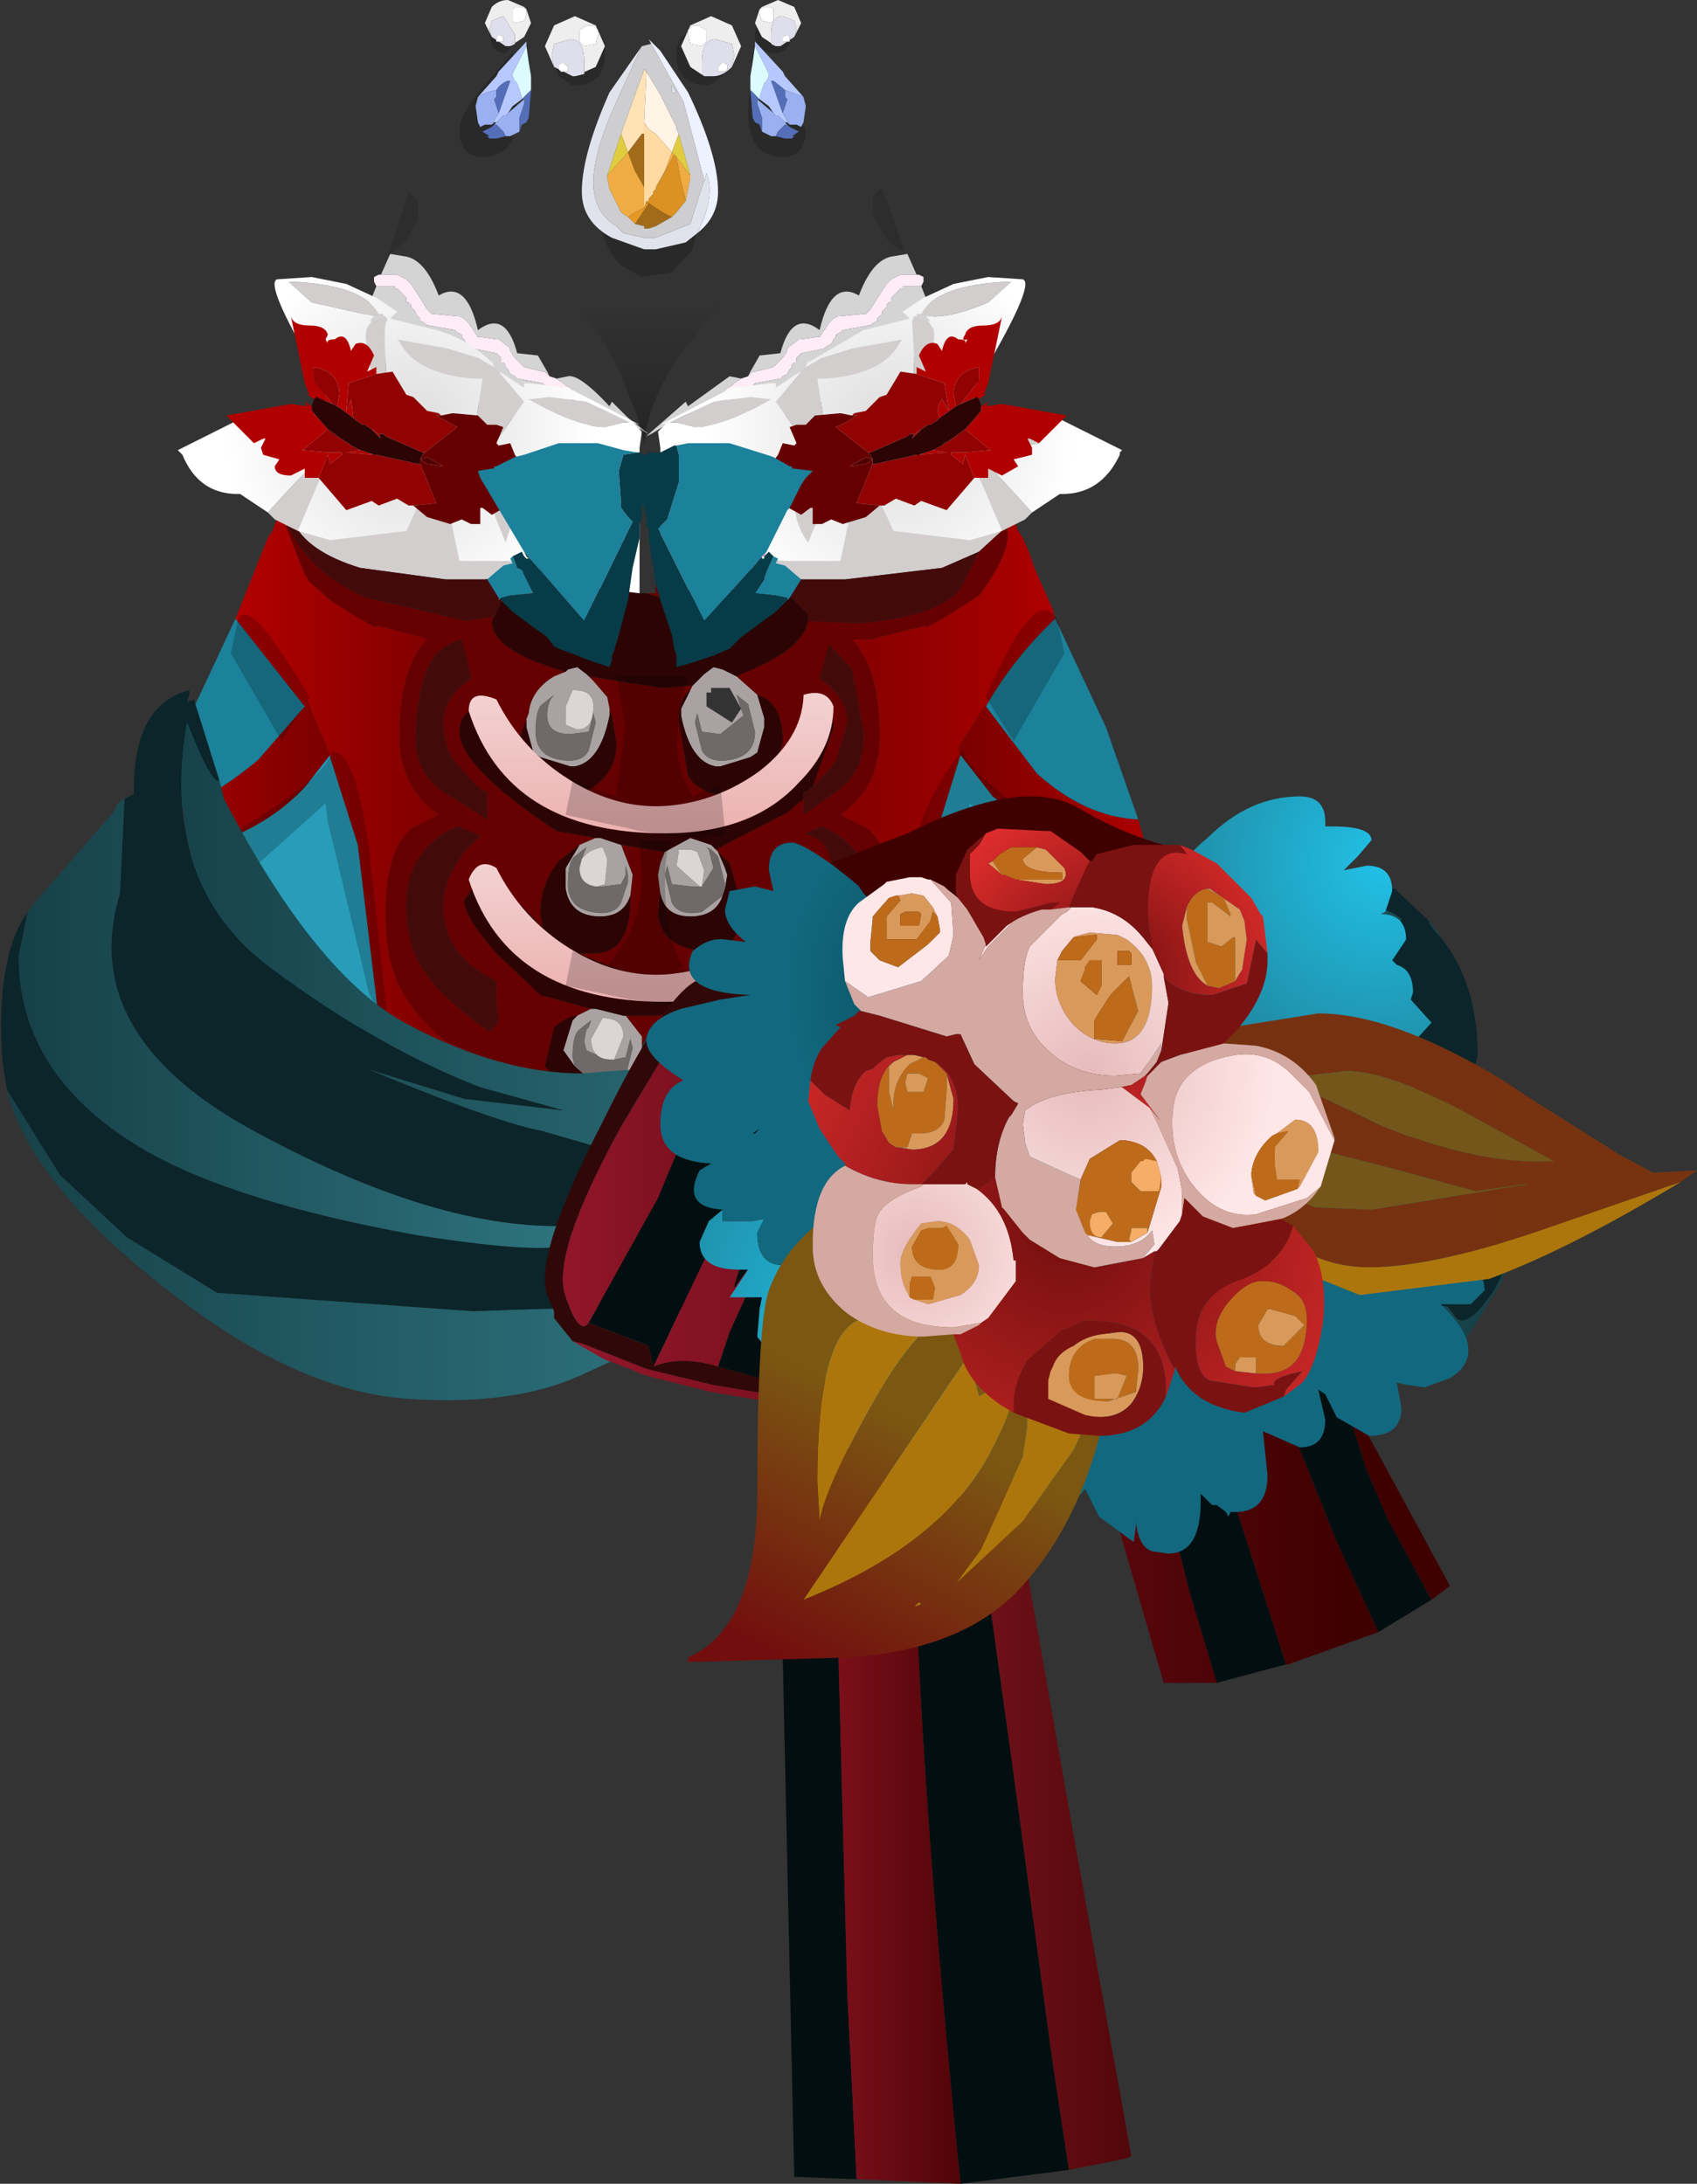 <svg xmlns="http://www.w3.org/2000/svg" xmlns:ffdec="https://www.free-decompiler.com/flash" xmlns:xlink="http://www.w3.org/1999/xlink" ffdec:objectType="frame" width="36.75" height="47.3"><rect width="100%" height="100%" fill="#333333" stroke="none"/><use ffdec:characterId="5" xlink:href="#a" width="36.75" height="47.3"/><defs><linearGradient id="b" x1="-819.2" x2="819.2" gradientTransform="matrix(.004 0 0 .007 15.95 20.8)" gradientUnits="userSpaceOnUse" spreadMethod="pad"><stop offset=".024" stop-color="#700"/><stop offset="1" stop-color="#b10000"/></linearGradient><linearGradient id="c" x1="-819.2" x2="819.2" gradientTransform="matrix(.003 0 0 .007 3.7 20.75)" gradientUnits="userSpaceOnUse" spreadMethod="pad"><stop offset="0" stop-color="#b10000"/><stop offset="1" stop-color="#700"/></linearGradient><linearGradient id="d" x1="-819.2" x2="819.2" gradientTransform="matrix(.003 0 0 .004 1.05 21.8)" gradientUnits="userSpaceOnUse" spreadMethod="pad"><stop offset="0" stop-color="#b10000"/><stop offset="1" stop-color="#700"/></linearGradient><linearGradient id="e" x1="-819.2" x2="819.2" gradientTransform="matrix(.003 0 0 .004 18.85 21.85)" gradientUnits="userSpaceOnUse" spreadMethod="pad"><stop offset=".024" stop-color="#700"/><stop offset="1" stop-color="#b10000"/></linearGradient><linearGradient id="h" x1="-819.2" x2="819.2" gradientTransform="matrix(0 .002 -.002 0 10.05 11.75)" gradientUnits="userSpaceOnUse" spreadMethod="pad"><stop offset="0" stop-opacity="0"/><stop offset="1" stop-opacity=".298"/></linearGradient><linearGradient id="i" x1="-819.2" x2="819.2" gradientTransform="matrix(-0 -.004 .002 0 12.95 22.05)" gradientUnits="userSpaceOnUse" spreadMethod="pad"><stop offset=".204" stop-color="#e59895"/><stop offset="1" stop-color="#f3d1d1"/></linearGradient><linearGradient id="j" x1="-819.2" x2="819.2" gradientTransform="matrix(-0 -.004 .002 0 12.95 25.7)" gradientUnits="userSpaceOnUse" spreadMethod="pad"><stop offset=".204" stop-color="#e59895"/><stop offset="1" stop-color="#f3d1d1"/></linearGradient><linearGradient id="k" x1="-819.2" x2="819.2" gradientTransform="matrix(.009 0 0 .006 7 24.1)" gradientUnits="userSpaceOnUse" spreadMethod="pad"><stop offset="0" stop-color="#174148"/><stop offset="1" stop-color="#2d737e"/></linearGradient><linearGradient id="l" x1="-819.2" x2="819.2" gradientTransform="matrix(.007 0 0 .006 2.4 25.8)" gradientUnits="userSpaceOnUse" spreadMethod="pad"><stop offset="0" stop-color="#174148"/><stop offset="1" stop-color="#2d737e"/></linearGradient><linearGradient id="m" x1="-819.2" x2="819.2" gradientTransform="matrix(.009 0 0 .004 3.5 30.55)" gradientUnits="userSpaceOnUse" spreadMethod="pad"><stop offset="0" stop-color="#174148"/><stop offset="1" stop-color="#2d737e"/></linearGradient><linearGradient id="n" x1="-819.2" x2="819.2" gradientTransform="matrix(.008 0 0 .004 22.65 30.15)" gradientUnits="userSpaceOnUse" spreadMethod="pad"><stop offset=".2" stop-color="#2d737e"/><stop offset=".906" stop-color="#174148"/></linearGradient><linearGradient id="o" x1="-819.2" x2="819.2" gradientTransform="matrix(.003 0 0 .003 24.85 24.95)" gradientUnits="userSpaceOnUse" spreadMethod="pad"><stop offset=".2" stop-color="#2d737e"/><stop offset=".906" stop-color="#174148"/></linearGradient><linearGradient id="p" x1="-819.2" x2="819.2" gradientTransform="matrix(.012 0 0 .018 17.7 36.25)" gradientUnits="userSpaceOnUse" spreadMethod="pad"><stop offset="0" stop-color="#95172b"/><stop offset=".51" stop-color="#3f0000"/></linearGradient><linearGradient id="q" x1="-819.2" x2="819.2" gradientTransform="matrix(.012 0 0 .018 17.7 36.25)" gradientUnits="userSpaceOnUse" spreadMethod="pad"><stop offset="0" stop-color="#de2845"/><stop offset=".51" stop-color="#3f0000"/></linearGradient><linearGradient id="r" x1="-819.2" x2="819.2" gradientTransform="matrix(.012 0 0 .018 17.7 36.25)" gradientUnits="userSpaceOnUse" spreadMethod="pad"><stop offset="0" stop-color="#c62f47"/><stop offset=".749" stop-color="#3f0000"/></linearGradient><linearGradient id="s" x1="-819.2" x2="819.2" gradientTransform="matrix(.012 0 0 .018 17.7 36.25)" gradientUnits="userSpaceOnUse" spreadMethod="pad"><stop offset="0" stop-color="#95172b"/><stop offset=".878" stop-color="#3f0000"/></linearGradient><linearGradient id="w" x1="-819.2" x2="819.2" gradientTransform="matrix(.002 -.003 .006 .003 14.25 36.95)" gradientUnits="userSpaceOnUse" spreadMethod="pad"><stop offset="0" stop-color="#720e0e"/><stop offset="1" stop-color="#7b5712"/></linearGradient><linearGradient id="x" x1="-819.2" x2="819.2" gradientTransform="translate(28.5 5.3)" gradientUnits="userSpaceOnUse" spreadMethod="pad"><stop offset="0" stop-color="#720e0e"/><stop offset="1" stop-color="#7b5712"/></linearGradient><radialGradient id="f" cx="0" cy="0" r="819.2" gradientTransform="translate(15.3 13.05)scale(.008)" gradientUnits="userSpaceOnUse" spreadMethod="reflect"><stop offset="0" stop-color="#dbdbdb"/><stop offset=".608" stop-color="#fff"/></radialGradient><radialGradient id="g" cx="0" cy="0" r="819.2" gradientTransform="matrix(-.008 0 0 .008 4.85 13.05)" gradientUnits="userSpaceOnUse" spreadMethod="reflect"><stop offset="0" stop-color="#dbdbdb"/><stop offset=".608" stop-color="#fff"/></radialGradient><radialGradient id="t" cx="0" cy="0" r="819.2" gradientTransform="translate(25.95 22.3)scale(.006)" gradientUnits="userSpaceOnUse" spreadMethod="pad"><stop offset="0" stop-color="#21c1e7"/><stop offset="1" stop-color="#1f88a1"/></radialGradient><radialGradient id="u" cx="0" cy="0" r="819.2" gradientTransform="translate(15.35 32.3)scale(.007)" gradientUnits="userSpaceOnUse" spreadMethod="pad"><stop offset="0" stop-color="#21c1e7"/><stop offset="1" stop-color="#1f88a1"/></radialGradient><radialGradient id="v" cx="0" cy="0" r="819.2" gradientTransform="matrix(.006 .006 -.004 .004 18.95 27.2)" gradientUnits="userSpaceOnUse" spreadMethod="pad"><stop offset="0" stop-color="#003746"/><stop offset="1" stop-color="#12687e"/></radialGradient><radialGradient id="y" cx="0" cy="0" r="819.2" gradientTransform="translate(15.8 30.75)scale(.004)" gradientUnits="userSpaceOnUse" spreadMethod="pad"><stop offset="0" stop-color="#e7baba"/><stop offset="1" stop-color="#ffe7e7"/></radialGradient><radialGradient id="z" cx="0" cy="0" r="819.2" gradientTransform="translate(20.05 24.75)scale(.005)" gradientUnits="userSpaceOnUse" spreadMethod="pad"><stop offset="0" stop-color="#720e0e"/><stop offset="1" stop-color="#e02d2d"/></radialGradient><radialGradient id="A" cx="0" cy="0" r="819.2" gradientTransform="translate(19.1 30.15)scale(.01)" gradientUnits="userSpaceOnUse" spreadMethod="pad"><stop offset="0" stop-color="#720e0e"/><stop offset="1" stop-color="#e02d2d"/></radialGradient><radialGradient id="B" cx="0" cy="0" r="819.2" gradientTransform="rotate(-2.121 736.324 -514.581)scale(.005)" gradientUnits="userSpaceOnUse" spreadMethod="pad"><stop offset="0" stop-color="#e7baba"/><stop offset="1" stop-color="#ffe7e7"/></radialGradient><g id="a" fill-rule="evenodd"><path fill="#b10000" d="M14.05 22.95v-.5l.2-.3.05-.05.1-.1.15-.05.5-.1h.05l.15.05h.05l.25.2.2.65-.5.5-.75.2q-.35 0-.45-.5M13.3 11.7l.4-.3-.05.75v.25-.2l.05.6-.2-.05-.5.4-.25.2-.7-.35-.2-.05-.95-.1h-.05l-.25.05.2-.05.15-.05.9-.45.6-.2zm1 .5v-.05l-.05-.75.4.3.85.45.6.2.45.3-1.9.35-.35-.05v-.75m2.8.65-.1-.05.05.05.35.05z"/><path fill="#d2cece" d="m4.15 20.8-1.3-.5v-.15l.15-1.1.7 1zm1.9-9.7V11l.05-.15.25-.35 1.15-.25 3.8.7q1.25.25 1.75.55l.25.2-.85.45-.6.2.15-.1-.4.1-.65.15-.45.05h-.85L7.8 12.3q-1.15-.35-1.45-1l-.05-.2-.1.2v.1l-.05-.1zm8.6.6.25-.2q.5-.3 1.75-.55l3.8-.7 1.15.25.25.35.05.2v.05l-.05.2-.05.1-.6.55-.8.35-2.1.25h-.95L17 12.5l-.25-.05-.4-.1-.4-.1.15.1-.6-.2z"/><path fill="#600" d="m17.1 23.25-2.25.45h-.1l-.35.1-.35.05v-.9q.1.5.45.5l.75-.2.5-.5v-.15l-.2-.5-.25-.2h-.05l-.15-.05.45-.25v-.3q-1.75 0-3-.65h.3q.8 0 .8-1.15v-.1l.05-.45-.25-.65.95.15-.1.25-.05.25.05.4-.05.45q.1.8 1.15.8.65 0 .65-1.05l-.25-.85-.25-.25-.05-.05 1.55-.8.35-.3v.35l.7-.5q.65-.45.6-1.3l-.25-1.35-.5-.55-.2.75q.6.4.6.95l-.25.85-.45.5-.05.05.45-1.3-.05-.4q-.5 1-1.25 1.6l.2-.9q0-.85-.55-1l-.45-.4.45-.2q1-.45 1.1-1l1.1.05q1.75-.15 2.2-.75l.4-.8.6-.55q.15.5-.6 1.5l-.15.1-.55.35-.45.25v-.05l-1 .25-.15.05h-.45l.1.1.15.25q.35.6.35 1.75 0 1.1-.85 1.7l.6.3q.55.5.55 1.8l-.25 1.5-1.05 1.3-.65.3.1.25-.15.05-.25.05zm-3.05-.8v-.1l-.15.3v-.2l-.35-.45h.65l.35-.05-.15.05-.1.1-.05.05zM12.2 23.5l-1.3-.25h-.05l-.5-.1-.15-.05.1-.25-.65-.3q-.75-.6-1.05-1.3-.25-.55-.25-1.5 0-1.3.55-1.8l.6-.3q-.85-.6-.85-1.7 0-1.5.6-2.1l-.1-.05-1-.25v.05l-.45-.25-.55-.35-.45-.4-.1-.15-.45-1.15.05.1v-.1q.45 1.1 1.75 1.65l2.15.5.6-.1-.05.1q0 .65 1.6 1.1l-.25.1q-.5.3-.55.8l-.3.8-.2-.35q-.25-.5-.7-.55-.3.15-.3.5 0 .75 2.1 2.15l.85.15-.35.15-.45.35q-.4.5-.4 1.15l.05.3q-1-1.1-1.35-1.1l-.35.5q0 .35.7 1.15l.95.9 1.1.3-.3.15q-.2 0-.5.25l-.2.85zm1.45-11.3.1-.3v.9h-.05zm.35.65h.2v-.95l.1.3v.75zm-1.25 1.8 1.6.25.65-.05-.05.1q-.25.15-.25.7l.2 1.15q.25.45 1.1.45h.3q-1 .5-2.4.5-.65 0-1.5-.5l.45-.2q.5-.35.5-.95l-.1-.6-.05-.1v-.05l-.05-.25-.3-.35zM17 12.8l-.45-.15-.45-.3.7.15.25.35zm-4.25.55-.7.2-.75-.25-.15-.1.7-.25.2.05zm-2.75.5q-.55.15-.75.65-.2.45-.25 1.35-.05.85.6 1.3l.95.6v-.6h-.05l-.2-.15-.45-.5q-.25-.35-.25-.85 0-.55.6-.95l-.05-.25zm0 4.7v-.05l.4-.4-.5-.2q-1.1.5-1.1 1.7 0 .9.4 1.45.35.55 1.4 1.3l.2-.2-.05-.55v-.35l-.1-.05q-1.05-.55-1.05-1.55 0-.6.4-1.1m7.75-.35q.3.25.3 1.05 0 .55-.6 1.25l-.2.25-.1 1.6 1.35-1.3q.4-.55.4-1.45 0-1.2-1.1-1.7l-.35.15z"/><path fill="#289cb8" d="m24.95 19.05.15 1.1v.15l-1.3.5.45-.75zm-2 2.1-.2.1-3.05 1.2q.2-2.65.5-4.15l.6-1.95.7.9 1.6 1.25q.95.45 1.35.3l-.9 1.1q-.45.75-.6 1.25m-14.7 1.3-3.05-1.2-.2-.1-.6-1.25q-.5-.9-.95-1.15l1.1-.45q1.25-.4 2.05-1.25l.55-.7v.05l.6 1.9z"/><path fill="#1c819a" d="m3.3 17.75.7-2 1.1-2.35 1.5 1.9-1 1.15q-1.05.9-2.3 1.3m19.55-4.35 1.1 2.35.7 2q-1.15-.05-2.2-1l-1.1-1.45q.6-1.05 1.5-1.9"/><path fill="#aaa2a2" d="M13.9 22.65v.3l-.45.5.1-.15.15-.6-.05-.2-.1.4-.25.05.2-.5q0-.4-.45-.4l-.25.45q0 .45.45.45h-.1l-.45-.2-.05-.2.05-.25.05-.05.05-.15-.25.2q-.15.1-.15.6l.05.2-.25-.35.2-.65.1-.1.3-.15h.1l.6.15h.05l.35.45zm-1.65-8.1.05-.05.2-.05.2.15.05.05.1.1.3.35.05.25v.15q-.2 1-.75 1.1h-.1l-.65-.2-.15-.1-.15-.55v-.2l.05-.1q.05-.5.55-.8zm2.75.3.1-.1.15-.15.2-.15.2.05.3.15.45.4.15.5v.2l-.15.55-.15.1-.65.2h-.1q-.55-.1-.75-1.1v-.15l.2-.4zm-2.6.1-.15.35v.4l.25.1q.35 0 .35-.5 0-.35-.4-.35zm-.55.55q0-.3.15-.45l-.25.2q-.15.1-.15.6t.5.6.65-.2l.15-.6-.05-.2-.1.4-.4.05q-.5 0-.5-.4m1.05 2.65h.1l.45.15.25.65-.05.45q-.15.45-.65.45-.65 0-.75-.6l-.05-.3.05-.15.3-.5zm1.5.3.55-.3.45.15.1.1.05.05.15.35.05.15-.05.3v-.1l-.15-.6-.15-.15-.1-.05.05.05.1.4-.25.4.05-.35-.15-.4-.15-.05h-.25v.05l-.05.3.5.45h-.2l-.4-.05-.1-.4-.05.2.15.6q.15.3.65.2l.45-.35q-.15.45-.7.45t-.65-.5l-.05-.4.05-.25zm-1.45.75.15-.05.05-.5v-.05l-.1-.25q-.25.05-.35.15l-.1.1.1-.25-.25.2q-.15.1-.15.6t.5.6.65-.2l.15-.45v-.15l-.05-.2v.2l-.1.2-.4.05zm2.45-4.3v.1h-.1v.3l.55.35.2-.3-.25-.45zm.8.35-.25-.2.15.45-.5.4-.4-.05-.1-.4-.05.2.15.6q.15.3.65.2t.5-.6z"/><path fill="#706969" d="M11.85 15.5q0 .4.5.4l.4-.05.1-.4.05.2-.15.6q-.15.3-.65.2t-.5-.6.15-.6l.25-.2q-.15.15-.15.45m.75 3.1-.05.2q0 .35.35.4h.15l.4-.05.1-.2v-.2l.05.2v.15l-.15.45q-.15.3-.65.2t-.5-.6.15-.6l.25-.2zm3.6-3.35.15.6q0 .5-.5.6t-.65-.2l-.15-.6.05-.2.1.4.4.05.5-.4-.15-.45zm-.5 4-.05.15-.45.35q-.5.1-.65-.2l-.15-.6.05-.2.1.4.4.05h.25l.25-.4-.1-.4-.05-.05.1.05.15.15.15.6zm-2.45 3.7h.05l.25-.05.1-.4.05.2-.15.6-.1.15-.55.05-.45-.4-.05-.2q0-.5.15-.6l.25-.2-.05.15-.05.05-.05.25.05.2.45.2z"/><path fill="#dbd5d5" d="M12.4 14.95h.05q.4 0 .4.35 0 .5-.35.5l-.25-.1v-.4zm.2 3.65.1-.1q.1-.1.35-.15l.1.25v.05l-.05.5-.15.05h-.05q-.35-.05-.35-.4zm2.6.6h-.05l-.5-.45.05-.3v-.05h.25l.15.05.15.4zm-1.95 3.75q-.45 0-.45-.45l.25-.45q.45 0 .45.4l-.2.5z"/><path fill="#2c0404" d="M13.9 22.95v.9l-.35-.05-.25-.05-.1-.05h-.1l-.9-.2-.4-.4.2-.85q.3-.25.5-.25l-.1.1-.2.65.25.35.45.4.55-.05zm-.15-10.15v.05H14l.3.1.35.05 1.9-.35.45.15.1.05v.05l.4.4v.15q-.1.55-1.1 1l-.45.2-.3-.15-.2-.05-.2.15-.15.15-.1.1-.65.05-1.6-.25-.05-.05-.2-.15-.2.05-.05.05q-1.6-.45-1.6-1.1l.05-.1.2-.4.25.25.15.1.75.25.7-.2.25-.2.5-.4.2.05zm-2.3 2.65-.05.1v.2l.15.55.15.1.65.2h.1q.55-.1.75-1.1v-.1l.05.1.1.6q0 .6-.5.95l-.45.2q.85.5 1.5.5 1.4 0 2.4-.5H16q-.85 0-1.1-.45l-.2-1.15q0-.55.25-.7l-.2.4v.15q.2 1 .75 1.1h.1l.65-.2.15-.1.15-.55v-.2l-.15-.5q.55.15.55 1l-.2.9q.75-.6 1.25-1.6l.05.4-.45 1.3-.15.1h-.05v.15l-.35.3-1.55.8-.1-.1-.45-.15-.55.3-.95-.15-.45-.15h-.1l-.85-.15q-2.1-1.4-2.1-2.15 0-.35.3-.5.45.05.7.55l.2.35zm1.35 6.4-1.1-.3-.95-.9q-.7-.8-.7-1.15l.35-.5q.35 0 1.35 1.1l-.05-.3q0-.65.4-1.15l.45-.35-.3.5v.45q.1.6.75.6.5 0 .65-.45v.1q0 1.15-.8 1.15h-.3q1.25.65 3 .65v.3l-.45.25h-.05l-.5.1-.35.05h-.7l-.6-.15zm2.75-3.4.25.25.25.85q0 1.05-.65 1.05-1.05 0-1.15-.8l.05-.45q.1.5.65.5t.7-.45l.05-.15.05-.3-.05-.15z"/><path fill="url(#b)" d="m15.7 26.1-2.1.7-.5.1v-.05l.25-.05.15-.05-.1-.25.65-.3 1.05-1.3.25-1.5q0-1.3-.55-1.8l-.6-.3q.85-.6.85-1.7 0-1.15-.35-1.75l-.15-.25-.1-.1h.45l.15-.05 1-.25v.05l.45-.25.55-.35.15-.1q.75-1 .6-1.5l.05-.1.05-.2.15.4.1.15.15.35.1.3.4.9.05.2q-.9.85-1.5 1.9v-.05l-.35.55-.25.4.05.15-.6 1.95q-.3 1.5-.5 4.15" transform="translate(4 -3.65)"/><path fill="url(#c)" d="m6.2 26.75-1.25-.4-.7-.25-.5-4.15-.6-1.9V20l-.3-.7-.2-.5-.05.15-1.5-1.9.7-1.75.1-.15.15-.4.1.2.45 1.15.1.15.45.4.55.35.45.25v-.05l1 .25.1.05q-.6.6-.6 2.1 0 1.1.85 1.7l-.6.3q-.55.5-.55 1.8 0 .95.25 1.5.3.7 1.05 1.3l.65.3z" transform="translate(4 -3.65)"/><path fill="#430a0a" d="m6.2 11.3.1-.2.05.2q.3.65 1.45 1l1.85.25h.85l.45-.05.9-.15-.9.45-.15.05-.2.05.25-.05h.05l.95.1-.7.25-.25-.25-.2.4-.6.1-2.15-.5q-1.3-.55-1.75-1.65m11.3 2.15v-.15l-.4-.4v-.05l.3.05-.35-.05-.25-.35h.2l.35.05h.95l2.1-.25.8-.35-.4.8q-.45.6-2.2.75zm-7.5.4.15.6.05.25q-.6.4-.6.95 0 .5.25.85l.45.5.2.15h.05v.6l-.95-.6q-.65-.45-.6-1.3.05-.9.25-1.35.2-.5.75-.65m7.4 3.45v-.15h.05l.15-.1.05-.05.45-.5.25-.85q0-.55-.6-.95l.2-.75.5.55.25 1.35q.05.85-.6 1.3l-.7.5zM10 18.55q-.4.5-.4 1.1 0 1 1.05 1.55l.1.05v.35l.05.55-.2.2q-1.05-.75-1.4-1.3-.4-.55-.4-1.45 0-1.2 1.1-1.7l.5.2-.4.4zm7.75-.35-.3-.15.35-.15q1.1.5 1.1 1.7 0 .9-.4 1.45l-1.35 1.3.1-1.6.2-.25q.6-.7.6-1.25 0-.8-.3-1.05"/><path fill="url(#d)" d="m1 24.8-.5-.2-.35-.15-.45-.75-.7-1 .05-.4.25-.9q1.25-.4 2.3-1.3l1-1.15.05-.15.2.5.3.7-.55.7q-.8.85-2.05 1.25l-1.1.45q.45.25.95 1.15z" transform="translate(4 -3.65)"/><path fill="url(#e)" d="m20.95 22.7-.7 1-.45.75-.35.15-.5.2q.15-.5.6-1.25l.9-1.1q-.4.15-1.35-.3l-1.6-1.25-.7-.9-.05-.15.25-.4.35-.55v.05l1.1 1.45q1.05.95 2.2 1l.25.9z" transform="translate(4 -3.65)"/><path fill="#ffecf6" d="M15.7 8.65v-.2l.05-.05.1-.05.05-.05.15-.1.15-.05.1-.1h.05l.4-.1.2-.2.1-.15v-.05l.05-.05.2-.15h.05l.35-.05h.05l.1-.15.1-.15.05-.05.05-.05.1-.05h.05l.5-.05h.05l.1-.1.25-.4.1-.15.1-.1.2-.1h.4L20 6v.1l-.05.1h-.4v.05h-.05l-.05.05-.05.05-.05.05-.05.05v.1h-.05l-.05.05v.05l-.05.05-.05.05v.05l-.05.05-.05.05v.05l-.1.05-.05.05h-.05l-.55.1-.05.05-.1.05v.05l-.05.05-.05.1-.1.05-.05.05-.5.1-.05.05-.05.05v.1h-.05l-.05.05v.05L17.1 8l-.05.1-.1.05-.05.05-.55.1-.05.05h-.05l-.05.05-.05.05-.05.05-.1.05-.05.05-.05.05h-.2m-3.8-.5.15.05.15.1.05.05.1.05.05.05v.2h-.2l-.05-.05-.05-.05-.1-.05-.05-.05-.05-.05-.05-.05h-.05l-.05-.05-.55-.1-.05-.05-.1-.05L11 8l-.05-.05V7.9l-.05-.05h-.05v-.1l-.05-.05-.05-.05-.5-.1-.05-.05-.1-.05-.05-.1L10 7.3v-.05l-.1-.05-.05-.05-.55-.1h-.05L9.2 7l-.1-.05V6.9l-.05-.05L9 6.8v-.05l-.05-.05-.05-.05V6.6l-.05-.05H8.8v-.1l-.05-.05-.05-.05-.05-.05-.05-.05h-.05V6.2h-.4l-.05-.1V6l.1-.05h.4l.2.1.1.1.1.15.25.4.1.1h.05l.5.05h.05l.1.05.05.05.05.05.1.15.1.15h.05l.35.05h.05l.2.15.05.05v.05l.1.15.2.2.4.1h.05z"/><path fill="#d4d4d4" d="m16.05 8.2-.15.1-.05.05-.1.05-.05.05v.2l-.4.15-.5.2-.2.1-.5.3-.1.05.05-.05.8-.7.05.1.9-.65zm-.3.45h.15l.05-.05.05-.05.1-.05.05-.05.05-.05.05-.05h.05l.05-.05.55-.1.05-.05.1-.05.05-.1.05-.05V7.9l.05-.05h.05v-.1l.05-.05.05-.05.5-.1.05-.05.1-.05.05-.1.05-.05v-.05l.1-.05.05-.05.55-.1h.05L18.9 7l.1-.05V6.9l.05-.05.05-.05v-.05l.05-.05.05-.05V6.6l.05-.05h.05v-.1l.05-.05.05-.05.05-.05.05-.05h.05V6.2h.4l.4 1q0 .45-2.9 1.65l-2.1.65-.3.05.55-.7zm4.1-2.7h-.35l-.2.1-.1.1-.1.15-.25.4-.1.1h-.05l-.5.05h-.05l-.1.05-.05.05-.05.05-.1.15-.1.15h-.05l-.35.05h-.05l-.2.15-.05.05v.05l-.1.15-.2.2-.4.1h-.05l-.1.1.05-.1.2-.35.45-.05q.25-.95.85-.5.25-1.1.85-.75.3-.8.75-.85l.3-.05zm-11.6 0 .2-.45.3.05q.45.05.75.85.6-.35.85.75.6-.45.85.5l.45.05.2.35.05.1-.1-.1h-.05l-.4-.1-.2-.2-.1-.15v-.05L11 7.5l-.2-.15h-.05l-.35-.05h-.05l-.1-.15-.1-.15-.05-.05-.05-.05-.1-.05H9.9l-.5-.05h-.05l-.1-.1L9 6.3l-.1-.15-.1-.1-.2-.1h-.35m3.8 2.25.25-.05q.25-.05.9.65l.05-.1.35.35.45.35-.55-.3-.2-.1-.5-.2-.4-.15v-.2l-.05-.05-.1-.05-.05-.05zm.3.45.15.2.55.7-.3-.05q-1-.1-2.1-.65-2.9-1.2-2.9-1.65l.4-1h.4v.05h.05l.05.05.05.05.05.05.05.05v.1h.05l.05.05v.05l.05.05.05.05v.05l.05.05.05.05v.05l.1.05.05.05h.05l.55.1.05.05.1.05v.05l.05.05.05.1.1.05.05.05.5.1.05.05.05.05v.1h.05l.05.05v.05L11 8l.05.1.1.05.05.05.55.1.05.05h.05l.05.05.05.05.05.05.1.05.05.05.05.05z"/><path fill="#d2cece" d="m22.35 11.1-.1.1-.05.05-.5.25-.7-1.65-.15-.3.35.3.6.65zm-3 .4-.25-.05q-.35.25-.45.6l.05.1h-.5l.45-2.15zm-4.9-2.35-.15.05.2-.05.95-.45.8-.1.45.05q-1.05.6-1.65.6l-.4-.1h-.2m2.9-1.1.1-.1.35-.2.65-.2 1.1-.2-.05.05q-.35.7-1.6.8h-.2l.25 1.65v.1l-.05.2.3-.05-.7 1.65q-.3-.4-.3-.95l.1-.75.5.1h.1l-.5-.6-.6-.85zm2.75-1.1.1.15q.15.2-.45 2.2l.05-1.5-.05-.85.05-.1zm-.25-.1V6.8h.1q.35-.65 1.95-.7l-.5.45q-.8.35-1.35.3h-.2m-11.5 0 .05.1q-.1-.05-.05.85l.05 1.5q-.6-2-.45-2.2l.1-.15zm-.25 0-1.35-.3-.5-.45q1.6.05 1.95.7h.1v.05zM5.8 11.1l.55-.6.65-.65.3-.3-.15.3-.7 1.65-.5-.25-.05-.05zm3 .4.7-1.5.45 2.15h-.5l.05-.1-.45-.6zm2-3.45.55.65-.6.85-.45.6h.35l.5-.1.1.75-.3.95-.65-1.6-.1.1v-.4l.25-1.65h-.2Q9 8.1 8.65 7.4l-.05-.05 1.1.2.65.2.35.2zm1.1.55.8.1.95.45h-.15l-.4.1q-.6 0-1.65-.6zm.85 1.1.05-.1v.15zm-4.6-.1.45.2-.1.05-.35.45H8.1l-.05-.35zm-.7-.35-.4.3-.6.15-.5-.1.05-.05q.7-.5 1.4-.5zm13.7-.2q.65.05 1.3.5l.05.05-.5.1-.6-.15-.4-.3.05-.2zm-5.8.7V9.6l.05.1zm4.95-.15.1.35-.05.35h-.05l-.3-.45-.15-.05z"/><path fill="#b19489" d="m14.15 23.1.1.1-.15-.05.05.05H14l.05-.05-.15.05.1-.1-.15-.1h.45z"/><path fill="url(#f)" d="m13.45 11.6.05-.15v.05l1.2-.7 1-.25-.15-.15.45-.3.65-.3.75-.15.75.05q.3.1-1.05 2.35l.05.65v-.25l1.65.2 1.5.75-.05.05v.05q-.4.85-1.25.85h-.05l-.6.4-.55-.6-.6-.65-.35-.3.15.3.7 1.65-.7.2-1.65-.2-.7-1.5-.45 2.15H13l-.5-.05q-.2 0-.65.5l.05.15h-.75l-.85.1v-3.15l-.05-.35.2-.2h.2l.4.1q.6 0 1.65-.6l-.45-.05-.8.1-.95.45-.2.05 1.55-.8.85-.1h.1v.1l.45-.3.1-.05-.55.65.6.85.5.6h-.1l-.5-.1-.1.75q0 .55.3.95l.7-1.65-.3.05.05-.2v-.1l-.25-1.65h.2q1.25-.1 1.6-.8l.05-.05-1.1.2-.65.2zm2.35-1.1-.05.1.05.85-.05 1.5q.6-2 .45-2.2l-.1-.15h.05l-.1-.1q.55.05 1.35-.3l.5-.45q-1.6.05-1.95.7h-.1v.05zm1.35 2.2h-.1l-.05.2.4.3.6.15.5-.1-.05-.05q-.65-.45-1.3-.5m-.85.55-.45.2.15.05.3.45h.05l.05-.35zm-4.95.15.05-.05-.05-.1z" transform="translate(4 -3.65)"/><path fill="url(#g)" d="m4.05 10.6-.1.15q-.15.2.45 2.2l-.05-1.5q-.05-.9.05-.85l-.05-.1H4.3v-.05h-.1q-.35-.65-1.95-.7l.5.45 1.35.3-.1.1zM1.8 14.75l-.6-.4h-.05q-.85 0-1.2-.85l-.05-.05-.05-.05 1.5-.75 1.65-.2v.25l.05-.65Q1.7 9.8 2 9.7l.75-.05.75.15.65.3.45.3-.15.15 1 .25q.7.2 1.2.7v-.05l.05.15-.35-.2-.65-.2-1.1-.2.05.05q.35.7 1.6.8h.2L6.2 13.5v.4l.1-.1.65 1.6.3-.95-.1-.75-.5.1H6.3l.45-.6.6-.85-.55-.65.1.05.45.3v-.1h.1l.85.1 1.55.8-.15-.05.2.2-.05.35v3.15L9 16.4h-.75l.05-.15-.65-.5-.5.05h-1.2l-.45-2.15-.7 1.5-1.65.2-.7-.2.7-1.65.15-.3-.3.3-.65.65zm6.1-2.5-.45.05q1.05.6 1.65.6l.4-.1h.15l-.95-.45zm.85 1.1.05.05v-.15zm-4.6-.1-.1.35.05.35h.05l.35-.45.1-.05zm-.7-.35-.05-.2q-.7 0-1.4.5l-.05.05.5.1.6-.15z" transform="translate(4 -3.65)"/><path fill="#510000" d="m9.1 9.95.15-.05.35.2-.35-.05zm9.8 0-.15.1-.35.05.35-.2z"/><path fill="#b10000" d="M19.85 8.1v-.15l.2.1-.15-.35q.15-.35.4-.25l.1.15q.1-.45.35-.25.2 0 .15.1l.05-.1q-.15.05-.05-.1.05-.2.4-.2t.4-.2l-.3 1.45-.1.25.1-.05-.2.15-.05-.05-.35.15.4-.5v-.3q-.55.1-.55.6l.05.25-.35.25q-.1-.2.05-.4l.15.25-.1-.6zm1.4.7.15-.1-.05.1.35-.05 1.4.25-.3.3-.3.3-.2-.1h-.05l.1.2v.15l-.4.1.1.15-.35.2-.3-.15v.2h-.3l-.2-.5-.05.2-.25-.2V9.8h.3l.55-.05-.55-.45.35-.4zM6.8 8.65l-.2-.15.1.05-.1-.25-.3-1.45q.05.2.4.2t.4.2l-.05.1.05.1q-.05-.1.15-.1.25-.2.35.25l.1-.15q.25-.1.4.25l-.15.35.2-.1v.15l-.6.2-.05.6.1-.25.05.4-.2-.15-.15-.1.05-.25q0-.5-.55-.6v.3l.4.5-.35-.15zm.1 1.7h-.3v-.2l-.3.15q-.35 0-.35-.2l.1-.15-.35-.1-.05-.15.1-.2H5.7l-.2.1-.3-.3-.3-.3 1.4-.25.35.05-.05-.1.15.1v.1l.35.4-.55.45.55.05h.3v.05l-.25.2-.05-.2zm1.3-.95.05.1-.2-.2zm-.1.45-.6-.05.3-.05zm12.25-.8-.05.05zm-.25.15-.15.1-.2.2.05-.1zm-.25.65h.05l.3-.1.3.05z"/><path fill="#910202" d="m19.85 8.1.6.2.1.6-.15-.25q-.15.2-.05.4l-.05.05-.15.1h-.05l-.3.2h-.1l-.05.05-.8.35h-.05l-.7-.55q.25-.1.45-.25h-.1l.05-.05.25-.05.3-.3.15-.05.3-.5zm.85.7-.05-.25q0-.5.55-.6v.3l-.4.5zm.4 1.55-.6.7-.55-.2-.15.1-.4-.15-.25.15h-.1l-.5-.05.35-.85h.05l.9-.2.65-.05-.3-.05.2-.1.05-.05.1-.05.35-.25.55.45-.55.05h-.3v.05l.25.2.05-.2zM8.15 8.1l.35-.05.3.5.15.05.3.3.25.05.05.05h-.1l.45.25-.7.55h-.05l-.8-.35-.05-.05h-.1l-.15-.1-.15-.1h-.05l-.15-.1-.05-.05-.05-.4-.1.25.05-.6zm.8 2.85h-.1l-.25-.15-.4.15-.15-.1-.55.2-.6-.7.2-.5.05.2.25-.2V9.8h-.3l-.55-.05.55-.45.35.25.1.05.05.05.2.1-.3.05.6.05h.05l.9.2h.05l.35.85zM7.2 8.75l-.4-.5v-.3q.55.1.55.6l-.05.25z"/><path fill="#600" d="m19.05 10.95-.3.25-.5.15-.25-.1-.2.1h-.2V11h-.05l-.2.15-.45-.25q-.1 0-.35.15l-.05.05.5-.65-.65-.35.35-.05.15-.2.1-.25.25.05.05-.05-.15-.35.15-.05h.2l.2-.2.55-.05.25.05h.1q-.2.15-.45.25l.7.55.05.05.05.1v.1l-.35.85zM9.55 9l.25-.05.55.05.2.2h.2l.15.05-.15.35.05.05.25-.05.1.25.15.2.35.05-.65.35.5.65-.05-.05-.35-.15-.45.25-.2-.15h-.05v.35h-.2l-.2-.1-.25.1-.5-.15-.3-.25.5-.05-.35-.85v-.1l.15.1.35.05-.35-.2-.15.05.05-.1.05-.05.7-.55L9.45 9zm9.35.95-.15-.05-.35.2.35-.05z"/><path fill="#2c0404" d="m20.35 9.05.35-.25.1-.05.35-.15.05.05.05.15v.1l-.35.4-.35.25-.1.05-.05.05-.2.1-.3.1h-.05l-.9.2h-.05v-.1l-.05-.1-.05-.05h.05l.8-.35.05-.05h.1l-.05.1.2-.2.15-.1h.05l.15-.1zM6.75 8.8l.05-.15.05-.05.35.15.1.05.15.1.2.15.05.05.15.1h.05l.15.1.2.2-.05-.1h.1l.05.05.8.35h.05l-.05.05-.05.1v.1h-.05l-.9-.2H8.1l-.3-.1-.2-.1-.05-.05-.1-.05-.35-.25-.35-.4z"/><path fill-opacity=".118" d="M9.05 4.35v.4l-.25.45-.4.35.45-1.4z"/><path fill-opacity=".114" d="m19.15 5.1-.25-.45v-.4l.2-.2.5 1.4q-.3-.1-.45-.35"/><path fill="url(#h)" d="M10.75 11.3q-.7 1-.8 1.95l-.15-.6-.15-.35q-.35-1.1-1.15-2l3.1-.05z" transform="translate(4 -3.65)"/><path fill="url(#i)" d="M6.75 18.8q.55 1.1 1.6 1.75t2.15.55q1.05-.1 1.95-.75.9-.7.95-1.6v-.05q.5-.15.65.25 0 .9-.75 1.65-1 1.1-2.9 1.1-3.4 0-4.25-2.65 0-.5.6-.25" transform="translate(4 -3.65)"/><path fill="url(#j)" d="M6.75 22.45q.55 1.1 1.6 1.75t2.15.55q1.05-.1 1.95-.75.9-.7.95-1.6l.25-.25.4.45q0 .9-.75 1.65-1 1.1-2.9 1.1-3.4 0-4.25-2.65.2-.5.6-.25" transform="translate(4 -3.65)"/><path fill="#d778ab" d="m16.6 11.95-.05.1h-.05z"/><path fill="#1c819a" d="m11.35 11.95-.95-1.6-.05-.15.3-.05h.05v-.05h.05l.4-.2.2-.05.75-.25h.85l.55.15.3.05-.3.05-.1.35.05.7v.1l.15.2.1.1-1.05 2.15zm3.3-2.3.25-.05h.9l.8.25.15.05.35.2h.05v.05h.05l.4.05-.15.15-.1.15-.05.1-.1.2-.1.2-.05.05-.45.9-.1.1-.25.3-1 1.1-1-2 .2-.2.25-.8v-.6zm2.1 2.4.1.05-.05.1.2.05.35.3-.25.4-.05.05v-.05l-.25-.05-.45-.05.2-.3v-.05zm-5.9.9-.05.05v-.05l-.25-.4.35-.3.2-.05-.05-.1.05-.05.1.25.1.05.1.2.15.3-.5.05z"/><path fill="#073b48" d="m11.35 11.95 1.3 1.5 1.05-2.15-.1-.1-.15-.2v-.1l-.05-.7.1-.35.3-.05h.1v.05h.1l.05-.05h.25l.3-.15h.05l.05.2v.6l-.25.8-.2.2 1 2 1-1.1.25-.3v.05h.05v-.05l.1-.1.1.1-.2.45v.05l-.2.3.45.05.25.05V13l-.25.25-.75.55-.25.25-.35.15-.3.1-.15.05-.35.1v-.25l-.05-.15-.05-.3-.25-.75-.1-.35-.05-.35-.1-.6v-.25L14 11.4v-.15l-.05-.25v-.05h-.05v.25l-.05.15v.3l-.15.65-.05.35-.05.35-.2.75-.1.35-.05.1v.1l-.05.15-.3-.1-.15-.05-.25-.1-.4-.15L12 14l-.15-.2-.35-.25-.4-.3-.25-.25v-.05l.2-.05.5-.05-.15-.3-.1-.2-.1-.05-.1-.25.2-.1.05.1.05.05h.05l-.05-.05z"/><path fill-opacity=".2" d="m15.1 4.95-.1.45-.45.5-.65.1-.45-.25-.05-.05q-.65-.75-.1-1.6l.2-.5.6-.05.45.05.1.15.45.7v.5m1.2-3.8.1.1.55.65.5.9q0 .6-.5.6-.75 0-.75-1zM15 .7h.15l.4.15.2.5-.1.3-.3.2q-.7 0-.7-.65 0-.45.35-.5m1.35 0 .1-.3q.05-.1.15-.1.55 0 .55.35 0 .5-.35.5-.45 0-.45-.45M11 1.25l.1-.1.1 1.25q0 1-.75 1-.5 0-.5-.6 0-.3.5-.9zm.3-.85.1.3-.45.45q-.35 0-.35-.5 0-.35.55-.35zm1.3.3h.15q.35.05.35.5 0 .65-.7.65l-.3-.2-.1-.3.2-.5zM5 14.15l.15-.7q.2-.65 1.55 1.65l-.6.95zm3 4.3.4 3.7-.4-.6-.9-3.75-.05-.4-1.45 1.3-.4-.75q1.85-1.1 2-1.7l.05.05q.45 0 .75 2.15m5.15 2.45.05-.05.05-.05.25-.35q.4-.6.4-1.5l-.05-.75h.7q-.15.25-.15.85 0 1.3.4 1.9l-.2.05h.3l.7-.3.1 1v.1l-.5.05-1.55-.2-1.4-.3.15-.75zm.2-3.65v-.1l.2-1.4-.2-1.1h1.55l-.15.5-.1.9q0 .6.35 1.2l.6-.25.1 1v.1l-.5.05-.6-.05-.75-.1-.2-.05-1.4-.3.15-.75zm9.7-3.1-1.1 1.9-.6-.95q1.1-2.55 1.55-1.65zm-3.3 5.05q-.1-1.4 1.05-2.9l.05-.05q.15.6 2 1.7l-.4.75L21 17.4l-.05.4-.9 3.75-.4.6z"/><path fill="#eef1ff" d="m14.05.85.25.25.6.9q.65 1.35.65 2.15 0 .55-.45.9.4-.8.2-1.3l-.05.2V3.9l-.45-1.7z"/><path fill="#ffe2b6" d="m13.45 2.9.05-.15.45-1.25.05.05-.05 1.1v.25h-.05l-.3.4z"/><path fill="#fff4e5" d="m14 1.55.3.5.35.7v.05l.05.1-.15.4-.35-.4-.15-.1-.1-.15z"/><path fill="#f0ab42" d="M14.95 3.8v.05l-.05.25-.05.25-.1-.4-.1-.55zm-1.35.9-.15-.1-.25-.5-.05-.25V3.8l.45-.5.15.4.2.35v.45l-.2.1zm.6-.6v-.05l.2-.35.15-.4.05.05zm-.15.25L14 4.4v-.05z"/><path fill="#e0cc3f" d="m14.7 2.9.25.9-.3-.4-.05-.05-.05-.05zm-1.55.9.3-.9.15.4z"/><path fill="#ffdaa3" d="m13.95 2.65.1.15.15.1.35.4-.15.4-.2.35v.05l-.05.05v.05l-.1.1v.05H14l-.05.15V2.65"/><path fill="#a16b1a" d="m14.55 4.7-.35.2-.15.05h-.1V4.9l-.2-.05.1-.15.1-.15.1-.15.3.2zm-.6-1.8v1.15l-.2-.35-.15-.4.3-.4z"/><path fill="#db9222" d="m14.85 4.35-.2.25-.1.1-.2-.1-.3-.2H14l.05-.05V4.3l.1-.1v-.05l.05-.05.4-.75.05.05.1.55z"/><path fill="#e59823" d="m13.75 4.85-.15-.15.15-.1.2-.1.05-.15v.05h.05l-.1.15-.1.15z"/><path fill="#e1e3ec" d="M14.65 2h-.1v-.15zm.45 3.05-.25.2-.65.15h-.25l-.7-.25q-.65-.35-.65-1 0-.8.6-2.15l.7-1-.05.1-.5 1.1q-.5 1.1-.5 1.75t.5.95l.15.15.45.1h.25l.75-.3.3-.95v.05l.05-.2q.2.5-.2 1.3"/><path fill="#ceced0" d="m14.65 2-.1-.15V2zm-.75-1 .2-.05-.05-.1.75 1.35.45 1.7-.3.95-.75.3h-.25l-.45-.1-.15-.15q-.5-.3-.5-.95t.5-1.75l.5-1.1zm.8 1.9-.05-.1v-.05l-.35-.7-.3-.5-.05-.05-.45 1.25-.05.15-.3.9v.05l.05.25.25.5.15.1.15.15.2.05v.05h.1l.15-.05.35-.2.1-.1.2-.25.05-.25.05-.25V3.8z"/><path fill="#eee" d="m15.25 1.65-.3-.2-.2-.45.2-.45.45-.2.45.2.2.45-.2.45.05-.25-.05-.25-.35-.1q-.3 0-.3.5v.25zM16.8 1l-.3-.2-.15-.3.1-.3.05-.05.35-.15.35.15.15.35-.15.3.05-.15-.05-.2-.25-.1q-.25 0-.25.4v.2zm-.35-.7.05.15.2.05.05-.05V.2L16.7.15h-.15l-.1.05zM15.1.55H15l-.1.1v.1l.05.2.25.05.05-.05.05-.05V.65L15.2.6l-.05-.05zM11.4.2l.1.3-.15.3-.3.2.1-.05v-.2l-.25-.4-.25.1-.05.2.05.15-.15-.3.15-.35Q10.8 0 11 0l.35.15zl-.1-.05h-.15L11.1.2v.25l.05.05.2-.05.05-.15zm1.5.75.05-.2v-.1l-.1-.1h-.15l-.05.05-.1.05V.9l.05.05.05.05zm-.9.5L11.8 1l.2-.45.45-.2.45.2.2.45-.2.45-.45.2.2-.05v-.25q0-.5-.3-.5l-.35.1-.05.25z"/><path fill="#dfdfec" d="m15.25 1.65-.05-.05v-.25q0-.5.3-.5l.35.1.05.25-.05.25q-.2.2-.4.2h-.2M17.2.8l-.3.2h-.1l-.1-.05v-.2q0-.4.25-.4l.25.1.05.2zm-1.65.75h.15l.05-.05v-.1l-.1-.05-.1.1zm1.4-.65h.15V.8l-.05-.05-.1.05zm-5.9.1h-.1l-.3-.2-.05-.15.05-.2.25-.1.25.4v.2zM10.8.75l-.05.05v.1h.15V.8zm1.65.9h-.05l-.4-.2-.05-.25.05-.25.35-.1q.3 0 .3.5v.25zm-.15-.1v-.1l-.1-.1-.1.05v.1l.05.05z"/><path fill="#fff" d="M15.1.55h.05l.05.05.1.05V.9l-.05.05-.05.05-.25-.05-.05-.2v-.1l.1-.1zM16.45.3V.2l.1-.05h.15l.05.05v.25L16.7.5l-.2-.05zm-.9 1.25v-.1l.1-.1.1.05v.1l-.05.05zm1.4-.65V.8l.1-.05.05.05v.1zM11.4.2v.1l-.05.15-.2.05-.05-.05V.2l.05-.05h.15zm-.6.55.1.05v.1h-.15V.8zm2.1.2-.25.05-.05-.05-.05-.05V.65l.1-.05.05-.05h.15l.1.1v.1zm-.6.6h-.15l-.05-.05v-.1l.1-.05.1.1z"/><path fill="#b6c8ff" d="M16.45 2.15V2.1l.1-.3.05-.05.05-.1V1.6l-.3-.6V.9l.6.65.05.1.4.45-.4-.15-.25-.2h-.05l.25.7.15.25-.05-.05H17l-.15-.15h-.05l-.05-.05-.1-.15zm-5.7.5h-.05l-.05.05.15-.25.25-.7H11q-.15.05-.25.2-.25.05-.4.15l.4-.45.05-.1.6-.65V1l-.3.6v.05l.05.1.05.05.1.3v.05l-.2.15-.1.15-.05.05h-.05z"/><path fill="#dbfbff" d="m16.35 1 .3.6v.05l-.05.1-.05.05-.1.3v.05l-.05-.05-.15-.15v-.3l.05-.3zM11.4 1l.05.35.05.3v.3l-.15.15-.05.05V2.1l-.1-.3-.05-.05-.05-.1V1.6z"/><path fill="#9ab0f0" d="m16.75 2.45.05.05h.05l.15.15.05.05H17l-.15.15-.05.1h-.1l-.2-.1v-.3l-.1-.3v-.1zm.35.25-.15-.25.1-.3L17 2.1v-.15l.4.15.05.2-.05.35-.05.1-.1-.05zm-5.85.15-.2.1h-.1l-.05-.1-.15-.15h-.05l.05-.05.15-.15h.05l.05-.05.35-.3v.1l-.1.3zm-.6-.15h-.15l-.1.05-.05-.1-.05-.35.05-.2q.15-.1.4-.15v.15l-.05.05.1.3z"/><path fill="#546eb8" d="m16.95 2.45-.25-.7h.05l.25.2v.15l.05.05zm-.7-.5.15.15.05.05h-.05v.1l.1.3v.3l-.05-.15-.1-.05-.05-.1zm.55 1 .05-.1.15-.15h.05l.05.05.1.05.1.05-.15.1h.05l-.05.05H17zm-5.3-1-.05.6-.05.1-.1.05-.05.15v-.3l.1-.3v-.1h-.05l.05-.05zm-.55 1-.2.05h-.15l-.05-.05h.05l-.15-.1.1-.05.1-.05.05-.05h.05l.15.15zm-.2-1q.1-.15.25-.2h.05l-.25.7-.1-.3.05-.05z"/><path fill="url(#k)" d="m12.5 26.6-.85.65-.9.45 3.25-.25q-.55.8-2.6 1.35l-1.75-.1-1.9-.55q-1.05-.2-3.8-1.35l2.1.65 2.15.25-1.8-.5q-2.2-.85-4.55-2.6-2.4-1.8-1.8-5.3.55 1.4.7 1.25l.1.4q2 3.85 4 4.9T8.6 26.9z" transform="translate(4 -3.65)"/><path fill="url(#l)" d="M-1.3 20.95-1.4 23q-.95 3.1 3 5.2 3.9 2.1 6.7 2 .85.85-3.3.2-3.85-.7-5.8-1.8-2.8-1.6-2.8-4.25l.2-.95.15-.2 1.7-1.95.1-.2z" transform="translate(4 -3.65)"/><path fill="url(#m)" d="m-3.85 27.25 1.15 1.85 1.45 1.35 1.95 1.2 5.55.4q3.9-.15 4.55 0l.1.05-.4.45-1.95.9q-1.45.65-3.7.5-2.3-.15-4.95-2.15-3.25-2.45-3.75-4.55" transform="translate(4 -3.65)"/><path fill="url(#n)" d="m17.8 29.1 2.9.25q3 .2 5.55-.05t1.6-2.15l.35.45.3.45v.05l.4.75V29l.05.1q.15.9-.05 1.3l-.4 1.05-.75 1.2q-.55.55-1.85.5-1.35-.1-2.8-.95-3.25-.2-5.1-1.45-1.05-.7-1.65-1.75l.9.1zm11.1.1-.2.35q-.45.55-4.55.75l-5.2-.45q2.4.5 4.05 1.2l2.1.55 1.4.2.85.15.15.2q.25.35.85-.55.55-.95.55-2.4" transform="translate(4 -3.65)"/><path fill="url(#o)" d="m23.1 23.6.45-.15.7-.15.3-.05.45-.05q.9 0 1.35.35l-.15.65-.3.75-1.2 1.4q-1.05 1.05-2.25.8l1.85-2.35-.7-.8-.35-.3zm4 .25-.15-.2v-.05l.3.4z" transform="translate(4 -3.65)"/><path fill="#0b252a" d="M26.45 23.5q1.2.25 2.25-.8l1.2-1.4.3-.75.15-.65q-.45-.35-1.35-.35l-.45.05-.3.05-.7.15-.45.15-.55-.25 1.7-.55.8-.1.65.1.5.1.75.7V20l.15.2-.1-.1.2.2q.8 1 .8 2.55l-.15.65q.95 1.9-1.6 2.15t-5.55.05l-2.9-.25 2.35-.6.15-.1.65-.5 1.1-.55zm-21.7-6.6q-.15.15-.7-1.25-.6 3.5 1.8 5.3 2.35 1.75 4.55 2.6l1.8.5-2.15-.25-2.1-.65q2.75 1.15 3.8 1.35l1.9.55 1.75.1q2.05-.55 2.6-1.35l-3.25.25.9-.45.85-.65.45-.3.45-.1.05-.05-.15-.15.15.15.05-.05.1.05.05.1L19 23.95l.75 1-.75.8-2.55 1.65-1.65 1q-.65-.15-4.55 0L4.7 28l-1.95-1.2-1.45-1.35L.15 23.6l-.1-.65q-.15-2.2.55-3.2l-.2.95q0 2.65 2.8 4.25 1.95 1.1 5.8 1.8 4.15.65 3.3-.2-2.8.1-6.7-2-3.95-2.1-3-5.2l.1-2.05.2-.1v-.1q0-1.85 1.2-2.15v.1l-.05.15.15-.05zm28.15 8.65q0 1.45-.55 2.4-.6.9-.85.55l-.15-.2-.85-.15-1.4-.2-2.1-.55q-1.65-.7-4.05-1.2l5.2.45q4.1-.2 4.55-.75z"/><path fill="url(#p)" d="m24.55 32.6.25.55.35.7L27.4 38l-.4.3-.95-1.75-.45-1.05-.45-1.4-.2-.45zM13 33.65l.1-.6q-.1-.4.2-1.05l-.2 1.65zm-.95-8.25-.8 1.8-1 2.4-1.5 2.7q-.2.3-.5-.55-.35-.9 1.2-3.7l1.5-2.5-.05.4.1-.05.35-.3z" transform="translate(4 -3.65)"/><path fill="#310808" d="m22 32.75.15.75-.9-.1-.1-.55-.15-.95v.05zm-5-2.3-.1-.05-.3-.05h.4zm-4.6-1.4-.4-.5v-.15l-.15-.35q-.3-.85 1.2-3.75 1.45-2.95 2.15-3.1h.05l.85.05.25.3.05.1-.35.1-.7.2-.35.3-.1.05.05-.4-1.5 2.5q-1.55 2.8-1.2 3.7.3.85.5.55l1.3.5.1.45q.6-.25 1.4 0L17 30h.1l1.05.3.15.05h-.4l-.6-.05-.25-.05h-.1l-1.5-.25-1.25-.3-.2-.05-1.4-.55zm5.75 1.5.2.05 1.45.7-.05.85.05.8v.3l-.1-.05-1.6-.2v-1.55z"/><path fill="#030e10" d="m28.15 28 .4.95.4 1.05.2.45.45 1.4.45 1.05.95 1.75-1.15.7-.9-1.95-.8-2-1.25-2.55v-.7zm-.3 8.05-1.5.4-.6-2-.2-.8q-.35-.3-.9-1.8l-.85-2q.2-.25.9-.4l.7-.1q.4 0 .7 1.45v.1q.35 1.7.7 1.85l.7 2.2zM23.15 47l-2.35.3q-.9-8.95-1-14.05l1.45.15.65 4.65.9 6.65zm-4.6.2-1.35-.05-.3-13.55v-.8l1.2.2v.65l.25 9.55zm-3-17.6.25-.75 1-2.2-.9 1.25v-.05q.2-.75.95-2.05l.2-.35q1.1-1.7 2.25-1.7l1.1.2v.1q-.75.3-2.1 2.45l-.35.65-.35.3-.15.4-.15.5q-.3.65-.2 1.05l-.1.6zm.8-8.05.5-.2q.25 0 1.05.5l.9.6-1.2.35-1.2.45-.8.8-.2.3 1.5-.5-2.75 5.75-.1-.45-1.3-.5 1.5-2.7 1-2.4.8-1.8.35-.1z"/><path d="m16.9 32.8.05-1.65.05-.7v-.1l1.15.2-.05.9V33zm.55-4.95h.75l.2.1q-.2.8-.25 2.35L17.1 30l.2-1.65zm2.35 3.45.9.45.3.15.15.95.1.55-1.45-.15v-.3l-.05-.8z"/><path fill="url(#q)" d="m16.8 50.95-2.25-.1-.2-4-.25-9.55v-.65l1.6.2.1.05q.1 5.1 1 14.05" transform="translate(4 -3.65)"/><path fill="url(#r)" d="m18.15 37.15 1.1 6.25 1.25 6.95-.1.05-1.25.25-.35-2.3-.9-6.65-.65-4.65z" transform="translate(4 -3.65)"/><path fill="url(#s)" d="m22 22.1.55.35-.25-.15zm1 3.25.45 1.75q-1.05.55-1.5.5l.95 1.25 1.25 2.8-1.25.15v.7l1.25 2.55.8 2 .9 1.95-1.95.7h-.05l-.35-1.1-.7-2.2q-.35-.15-.7-1.85v-.1Q21.8 33 21.4 33l-.7.1q-.7.15-.9.4l.85 2q.55 1.5.9 1.8l.2.8.6 2H21.2l-1.8-6.2q-1.35-3.9-2.2-5.1-.65-.9-1.05-.35.05 1.55.65 3.75l.5 1.75.25.75.45 1.7-1-.8v-.05l-.3-.15-.9-.45-1.45-.7-.2-.05L13 34h-.4l-1.2-.2-1.2-.3-.35-.1-.1-.05-.1-.05-.15-.05-.25-.1-.15-.05-.7-.4.2.05 1.4.55.2.05 1.25.3 1.5.25h.1l.25.05.6.05h.4l-.15-.05q.05-1.55.25-2.35l-.2-.1h-.75l.15-.4.35-.3.35-.65q1.35-2.15 2.1-2.45v-.1l-1.1-.2q-1.15 0-2.25 1.7l-.2.35q-.75 1.3-.95 2.05v.05l.9-1.25-1 2.2-.25.75q-.8-.25-1.4 0l2.75-5.75-1.5.5.2-.3.8-.8 1.2-.45 1.2-.35-.9-.6q-.8-.5-1.05-.5l-.5.2-.25-.3-.85-.05.25-.25.05-.05.4-.35.05-.05q.15.45.85.7l2.9.85 1.95 1.05.4.05.65.2 1.25.5q1 0 2.35-1.4z" transform="translate(4 -3.65)"/><path fill="#3f0000" d="m26 18.45.3.2.25.15v.35l.15 1.35.3 1.2-.65.75Q25 23.85 24 23.85l-1.25-.5-.65-.2-.4-.05-1.95-1.05-2.9-.85q-.7-.25-.85-.7l.45-.65q.55-.7 1-.95l2.2-.85q2.5-1.25 3.7-.55t2.3.9z"/><path fill="url(#t)" d="m22.35 27.95-.3-.4-1.2-.85h-.35l.25-.25-.5-.7q.45-1.55 1.6-2.65-.85.45-1.2 1.15l-.05.05q.7-1.85 1.55-2.5.9-.9 2-.9.55 0 .55.55v.1h.15q.85 0 .85.3l-.3.35-.2.2-.1.1.5-.1q.55 0 .55.55l-.15.45-.1.05q.55 0 .55.55l-.3.45.1.1q.35.1.35.6l-.05.15.45.5-.5.55h-.05l.05.05.2.25.1.3-.25.5-.2.2.2.15.1.35-.5.6-1.1-.15-.85-.3z" transform="translate(4 -3.65)"/><path fill="url(#u)" d="M17.9 35.6q-.2.75-.6.75-.6 0-.75-.85l-.2.45-.4.05-.6-.2q-.35-.3-.1-.95h-.1l-.4.3q-.85 0-.45-1.6h-.7v-1.1l-.65.5q-.4-.1-.55-.35l.05-.6.05-.25h-.7l.4-.6H12q-.85 0-.85-.6l.2-.45.3-.25v.25h.65l.25-.05-.15.3q0 .7.55.7h.15l.55-.1 2.4-.95 1.95-.9.35-.2.7-.65.15.65q.35 1.65.35 4.9l-.1.95-.1.2-.15.35-.3.25-.25.1-.2-.05-.5-.65v.45z" transform="translate(4 -3.65)"/><path fill="url(#v)" d="m26.15 28.75.45.15.05.05h.15l.35.25.2.4q0 .55-.65.7v.05l-.05.15.15-.05h.15l.5.25q.7.4.7.9l-.3.3h-.65l.1.1q.5.5.5.9 0 .35-.4.6l-.55.2-.35-.05-.25-.05.1.55q0 .6-.7.6l-.7-.4-.25-.5-.15-.1.15.65q0 .6-.55.6l-.8-.35.1.95q0 .8-.7.8h-.1l-.05.1-.05-.1-.2-.15h-.1L22 36q.05 1.3-.7 1.3l-.35-.05q-.3-.1-.35-.65v.1l-.05.35-.75-.55-.3-.6-.4.45-.25.1q-.6 0-.85-.35l-.1-.5.05-.2v-.45l.5.65.2.05.25-.1.3-.25.15-.35.1-.2.1-.95q0-3.25-.35-4.9l-.15-.65-.7.65-.35.2-1.95.9-2.4.95-.55.1h-.15q-.55 0-.55-.7l.15-.3-.25.05h-.65v-.25q-.9-.05-.5-.85l.25-.15q-1.1-.05-1.1-.85 0-.75.5-.95-.8-.5-.8-.85 0-.45.75-.7l.85-.2.65-.1q-1.65-.05-1.25-.95.35-.3.7-.25l.45.05q-.45-.35-.45-.7l.1-.4.55-.1.4.1-.1-.45q0-.6.5-.6.2 0 .9.5l.5.4.05.05.1.15.3.3-.05.55 1.8 1.05 2.1 2.35.25.35.25.35-.25.25h.35l1.2.85q.8 1.1 1.5 2.75l.35.9-.15-.55h.5l1.3.15h.1l-.7-2-1.2-2.35 1.85.35.85.3zM12.3 28.2h.05l.1-.1z" transform="translate(4 -3.65)"/><path fill="url(#w)" d="M16.4 28.9h.1q1.6.85 3.15.65l.1 2.35q.55.85.05 2.9-.55 2.05-1.8 3.35-1.25 1.25-3.65 1.4l-3.45.1v-.1q1.5-.65 1.5-3.6 0-3.65.25-4.35.6-1.7 3.25-2.55zm-1.65 5.4q.9-1.65 1.55-2.05.6-.45-.65 0v-.15H15l-.25.1q-1.05.15-1.05 3.55l.05.85q.1-.65 1-2.3m3.45-.6v.15l.05.55v.15l-.1.65-.9 2-.55.75 1.45-1.35 1.1-1.55.25-.55-.15-.9-.55-.05zm-1.1-.55.1.5.05-.65-.05-.45v-.05l-.05.15zm.05-.4L13.4 38.3q3-1.2 4.05-3.2t-.25-1.2l-.15-.55zm-1.25 5.6-.1.1.15-.05z" transform="translate(4 -3.65)"/><path fill="url(#x)" d="m22.95 30.8-.6-.25q-1.95-.9-1.95-1.95 0-.95.6-1.55l.2-.2.2-.15.95-.75 2.2-.35q1.6 0 4 1.45l.6.4 1.75 1.1.15.1.75.4.95-.05-.35.25-2.75.95q-2.55.9-4 .9-1.3 0-2.25-1h-.05v-.05l-.05-.2h-.35zm2.75-.95 3.4-.55H29l-1.05.15L26.3 29l-1.75-.45-.45.05-.05.1-.1.4q0 .55.55.7zm3.95-1.05-1.9-1.05q-1.7-.9-2.6-.9l-1.7.2h.2q.3 0 2.2.95 2.15.9 3.8.8" transform="translate(4 -3.65)"/><path fill="#74561a" d="M33.65 25.15q-1.65.1-3.8-.8-1.9-.95-2.2-.95h-.2l1.7-.2q.9 0 2.6.9zM29.7 26.2l-1.2-.05q-.55-.15-.55-.7l.1-.4.05-.1.45-.05 1.75.45 1.65.45 1.05-.15h.1z"/><path fill="#ad760c" d="M18.75 30.65q-.9 1.65-1 2.3l-.05-.85q0-3.4 1.05-3.55l.25-.1h.65v.15q1.25-.45.65 0-.65.4-1.55 2.05m3.45-.6.6-.15.55.05.15.9-.25.55-1.1 1.55-1.45 1.35.55-.75.9-2 .1-.65v-.15l-.05-.55zm-2.3 4.65.05.05-.15.05zm1.25-5.6-.1.6.15.55q1.3-.8.25 1.2t-4.05 3.2zm-.05.4.05-.5.05-.15v.05l.05.45-.05.65zm5.85-2.35v-.95h.35l.05.2v.05h.05q.95 1 2.25 1 1.45 0 4-.9l2.75-.95q-2.4 1.45-4.15 2.1l-2.8.35-1.5-.6z"/><path fill="#d9995b" d="M26.75 21.25v-.95h-.05l-.25.2-.3-.1v-.85h.1l.4.3v-.05l-.15-.35-.35-.2h.05l.65.45.1.25.05.4-.1.65zm-1.05-1.6v.25l.2.95.25.5q-.45-.25-.55-1.3zm-1.2 1-.05-.05h-.25v.3h.3zm-5.05-1.25.3-.05.25.05.2.25.1.2-.1-.1-.05.2-.3.4h-.65v-.5l.3-.35zm2.25-.45-.3-.25.1-.05zm.75-.6.2.05.4.4q.15.35-.4.35l-.65-.1h1v-.15q-.85 0-.85-.3zm-2.55 1.4h-.3l-.1.05v.25h.4l.05-.25zm3 1.05h.5l.35-.45v-.1h-.05l-.45.05.15-.05.2-.05.6.05.2.1q.55.4.55 1 0 1.25-.8 1.25-.5 0-.9-.4-.4-.45-.4-1zm.6.2-.1.25.35.3.1-.2v-.55h-.25l-.1.15zm.45.7-.25.4v.4l.6.05.35-.65-.2-.75-.4.4zm-4.05 1.55.2.1-.1.3h-.35l-.05-.2.05-.2zm.1-.35-.3.15q-.35.35-.35.85v.15l-.1-.4v-.55l.1-.1.3-.15h.15zm-.55 1.95h.2l.1-.3h.15q.45 0 .55-.3l.05-.65v-.35l.15.55q0 1.1-.9 1.1zm.25 3.25-.05-.1q-.15-.25-.15-.65 0-.3.45-.85l.35-.05q.4 0 .7.4l.2.55q0 .4-.4.65l-.7.2-.3-.1h.4l.05-.25-.1-.25h-.4l-.05.15zm.4-1.5-.15.05-.2.35q0 .5.6.5.4 0 .4-.55l-.25-.4-.1.05zm2.7 3q.1-.3.45-.45.25-.2.6-.25l.4-.05q.45 0 .5.6.05.55-.25.95-.35.4-1 .25l-.8-.35v-.4l.05-.2zm1.3.15h.1l.2.05-.2.5h-.5v-.5zm-.4-.75q-.55.2-.55.8 0 .55.85.55l.6-.2.05-.5q0-.65-.55-.65zm3.95-4.45.4-.3q.5 0 .5.7l-.4.75-.05.05.05-.2h-.5l-.05-.35v-.35l.3-.35zm-.45 1.35-.05-.05-.05-.35v-.05zm.85 2.6.2.2-.45.45q-.55 0-.55-.45l.2-.35h.05zm-1.3 1.2v-.15l.1-.15h.35v.35z"/><path fill="url(#y)" d="M16 29.3h.9l.05-.05v.05l.2.1q.7.5.8 1.55H18v.45l-.6.8-.15.1-.6.1q-1.75 0-1.75-1.55 0-.75.15-.95.2-.3.9-.55zm-.2 2.5.3.1.7-.2q.4-.25.4-.65l-.2-.55q-.3-.4-.7-.4l-.35.05q-.45.55-.45.85 0 .4.15.65l.05.1z" transform="translate(4 -3.65)"/><path fill="url(#z)" d="m22.75 24.9.15-.25.1-.65-.05-.4-.1-.25-.65-.45h-.05q-.3.05-.45.4l-.1.4q.1 1.05.55 1.3l.25.05zm-1.2-2.95.25.1.55.3.75.75.2.35.05.05.1.8-.25-.3-.2.95-.75.25q-.7 0-1.05-.4v-.05l-.25-.55-.1-.75q0-1.55.85-1.3zm-4.2-.25.25-.1h.05l1 .05h.1l.65.45.2.2-.1.2-.35.8-.4.05.2-.15h-.15l-.8.2q-1 0-1-.85v-.4l.2-.2zm.15.6-.1.05.3.25h.05l.25.1.65.1q.55 0 .4-.35l-.4-.4-.2-.05h-.55l-.25.15zm2.75 4.9.25-.05.3-.2h.05l-.05.15-.1.25.45.6-.25-.3-.6-.45z" transform="translate(4 -3.65)"/><path fill="url(#A)" d="m24 30.2.45.55q.3.6.2 1.55-.15.95-.45 1.3l-.4.3.05-.15.35-.4q-.7.15-.6.3l-.45.05-.95-.15q-.35-.15-.3-1 .05-.9 1-1.2.9-.35 1.1-1.15m-2.55 3.1-.2.6v-.15q0-1.5-1.65-1.5h-.15l-.3.15-.15.05-.75.65q-.3.5-.3.95v.2l-.25-.15q-.75-.5-.9-1.15l-.1-.25-.05-.15h.15l.1-.05.3-.15.05-.05.15-.1.6-.8v-.45h-.05q-.1-1.05-.8-1.55h.05l.35-.25.15.65.05.05.4.5.15.15.65.4.75.2 1.05-.2.25-.15h.05l-.05.05-.1.7q0 .8.5 1.75zm-7.15-4.4v-.05l-.15-.15-.4-.6-.25-.6.05-.45.3.3.55.35q.05-.6.35-.85l.15-.05.1-.1.2-.15.25-.05h.2l-.3.15q-.35.25-.35.95l.1.55.15.25.15.1h.05l.3.05q.9 0 .9-1.1l-.15-.55-.2-.2-.05-.05q.5.3.5 1.05l-.1.85-.4.45-.3.3h-.2q-.75 0-1.45-.4m8.9 4.5h.2q.7 0 .85-.7.15-.75-.15-1-.35-.3-.7-.3-.35-.05-.75.4t-.3.9l.2.55.2.1z" transform="translate(4 -3.65)"/><path fill="url(#B)" d="m20.95 24.2.25.55v.05l.1.55v.05l-.15 1v-.15l-.45.65-.55.05q-.85 0-1.4-.5-.6-.5-.6-1.3 0-.7.15-1l.7-.7.1-.05.1-.1h.45q.65.1 1.1.65zm3.95 4.15-.3 1-.3.25-1.1.35q-.75.1-1.3-.55-.6-.7-.5-1.7.05-.55.45-.85.25-.2.65-.3l.25-.05q.7-.1 1.2.4l.4.4zM14.3 24.9l-.05-.5q-.05-.85.35-1.2l.55-.4.05-.05.5-.1h.25l.15.05h.05l.45.5.05.7-.1.45-.6.55-1.15.35zm1.15-1.85h-.05l-.15.05-.35.4v.05l-.05.5v.2l.2.2.4.15.65-.5.2-.2.05-.05v-.1l-.05-.25-.1-.2-.2-.25-.25-.05zm1.9 1.05v.05l.45-.45.15-.1-.55.55-.2.3zm1.9-.15-.25.3-.1.2-.05.4q0 .55.4 1 .4.4.9.4.8 0 .8-1.25 0-.6-.55-1l-.2-.1-.6-.05-.2.05zM17.9 27.8l-.05.05zm2.85 3.1.25-.3-.05-.3q-.25.35-.8.35-.45 0-.6-.25l.65.15h.3l.35-.2.3-1v-.2l-.1-.35q-.2-.4-.7-.45h-.1l-.65.4-.2.45-1.1-.5-.1-.3-.05-.4.05-.3.15-.1q.5-.3 1.5-.35l.4-.05h.05l.6.45.15.3.45 1 .1.5v.5l-.05.15-.45.6-.05.05H21zm3.35-1.5.05-.05.4-.75q0-.7-.5-.7l-.4.3-.1.05q-.4.35-.45.8v.1l.05.35.05.05.2.1z" transform="translate(4 -3.65)"/><path fill="#bd6b1b" d="m26.15 19.25.35.2.15.35v.05l-.4-.3h-.1v.85l.3.1.25-.2h.05v.95l-.35.15-.25-.05-.25-.5-.2-.95v-.25q.15-.35.45-.4m-1.65 1.4v.25h-.3v-.3h.25zm-4.2-.8.05.25v.1l-.05.05-.2.2-.65.5-.4-.15-.2-.2v-.2l.05-.5v-.05l.35-.4.15-.05h.05l.05.1-.3.35v.5h.65l.3-.4.05-.2zm1.2-1.2.15-.15.25-.15h.55l-.3.25q0 .3.85.3v.15h-1l-.25-.1h-.05zm-1.6 1.1.05.05-.05.25h-.4v-.25l.1-.05zm3 1.05.1-.2.25-.3.45-.05h.05v.1l-.35.45zm1.05.9.1-.15.4-.4.2.75-.35.65-.6-.05v-.4zm-.45-.7v-.05l.1-.15h.25v.55l-.1.2-.35-.3zm.05 5.75-.05-.05-.2-.5.1-.65.2-.45.65-.4h.1q.5.05.7.45l-.25-.05-.05.05h-.05l-.2.25v.2l.2.2h.4l.05-.3v.2l-.3 1v-.1h-.35v.05l-.05.2.05.05h-.3zm-3.65-3.5h-.25l-.05.2.05.2H20l.1-.3zm.35-.25.05.05.2.2v.35l-.05.65q-.1.3-.55.3h-.15l-.1.3h-.25l-.15-.1-.15-.25-.1-.55q0-.7.35-.95l-.1.1v.55l.1.4v-.15q0-.5.35-.85l.3-.15h.05l.05.05zm-.45 5.15-.1-.05v-.3l.05-.15h.4l.1.25-.05.25zm.3-1.55h.3l.1-.05.25.4q0 .55-.4.55-.6 0-.6-.5l.2-.35zm3.55-.3-.05.15q0 .35.25.35l.25-.3-.15-.25h-.15zm.45 3.45-.4.05v.5h.5l.2-.5-.2-.05zm-.4-.75h.4q.55 0 .55.65l-.05.5-.6.2q-.85 0-.85-.55 0-.6.55-.8m4.4-3.25-.7.25-.2-.1-.1-.45v-.05q.05-.45.45-.8l.1-.05.25-.05-.3.35v.35l.05.35h.5zm-.05 2.75-.55-.15h-.05l-.2.35q0 .45.55.45l.45-.45zm-1.3 1.2-.2-.1-.2-.55q-.1-.45.3-.9t.75-.4q.35 0 .7.3.3.25.15 1-.15.7-.85.7h-.2v-.35h-.35l-.1.15z"/><path fill="#f5ad67" d="m25.05 25.15.1.35-.05.3h-.4l-.2-.2v-.2l.2-.25h.05l.05-.05zm-.2 1.55-.35.2-.05-.05.05-.2v-.05h.35zm-1.2-.4.15-.05h.15l.15.25-.25.3q-.25 0-.25-.35z"/><path fill="#d4a9a2" d="m26.5 22.6.7.05q.8.15 1.3.85l.4 1.15v.05l-.55-1.05-.4-.4q-.5-.5-1.2-.4l-.25.05q-.4.1-.65.3-.4.3-.45.85-.1 1 .5 1.7.55.65 1.3.55l1.1-.35.3-.25-.15.2q-.3.35-.7.5l-1.05.2-.65-.25-.4-.4-.05.35v-.5l-.1-.5-.45-1-.15-.3.25.3-.45-.6.1-.25.05-.15.3-.3.4-.15zm-5.85 6.3-.65.05q-.95 0-1.65-.5-.75-.6-.75-1.45v-.05q0-1.35.7-1.7.7.4 1.45.4H20l-.05.05q-.7.25-.9.55-.15.2-.15.95 0 1.55 1.75 1.55l.6-.1-.05.05-.3.15-.1.05zm-2-7-.15-.15-.2-.5.5.35 1.15-.35.6-.55.1-.45-.05-.7-.45-.5.3.15.05.05.25.2.2.25.35.6.05.15-.15.35.2-.3.55-.55q.25-.15.6-.25h.2l.4-.05h.05l-.1.1-.1.05-.7.7q-.15.3-.15 1 0 .8.6 1.3.55.5 1.4.5l.55-.05.45-.65v.15l-.1.25-.2.25-.05.05-.3.2-.25.05-.4.05q-1 .05-1.5.35l-.15.1-.05.3.05.4.1.3 1.1.5-.1.65.2.5.05.05q.15.25.6.25.55 0 .8-.35l.05.3-.25.3-1.05.2-.75-.2-.65-.4-.15-.15-.4-.5-.05-.05-.15-.65q0-.75.3-1.3l.05-.05.15-.25-.1-.05-.85-.8-.3-.65h-.1l-.2.05-1.45-.45z"/><path fill="#7b1212" d="m25.55 18.3.15.2q-.85-.25-.85 1.3l.1.75-.2-.25q-.45-.55-1.1-.65h-.5l.35-.8.1-.2h.05l.1-.15.8-.2zm-.35 2.85q.35.4 1.05.4l.75-.25.2-.95.25.3v.15q0 .75-.7 1.55l-.15.15-.1.1-.95.25-.4.15-.3.3h-.05l.05-.05.2-.25.1-.25.15-1v-.05zm2.55 5.25.25.15q-.2.8-1.1 1.15-.95.3-1 1.2-.05.85.3 1l.95.15.45-.05q-.1-.15.6-.3l-.35.4-.05.15-.85.35q-1.15-.15-1.5-1v.05l-.05-.05q-.5-.95-.5-1.75l.1-.7.05-.05.05-.05.45-.6.05-.15.05-.35.4.4.65.25zm-2.5 3.85q-.4.85-1.45.85l-.65-.05-1.2-.45v-.2q0-.45.3-.95l.75-.65.15-.05.3-.15h.15q1.65 0 1.65 1.5zm-7.7-6.85q.05-.4.25-.7l.4-.45-.1-.05.4-.2.1-.1h.05l.4.1 1.45.45.2-.05h.1l.3.65.85.8.1.05-.15.25-.05.05q-.3.55-.3 1.3l-.35.25h-.05l-.2-.1v-.05l-.05.05h-.95l.3-.3.4-.45.1-.85q0-.75-.5-1.05l-.15-.05-.05-.05H20l-.2-.05h-.35l-.25.05-.2.15-.1.1-.15.05q-.3.25-.35.85l-.55-.35zm3.2-3.95-.05-.1v-.4l.25-.55.4-.35-.15.25-.2.2v.4q0 .85 1 .85l.8-.2h.15l-.2.15h-.2q-.35.1-.6.25l-.15.1-.45.45v-.05l-.05-.15-.35-.6zM22.8 29.6l-.05.1-.05.2v.4l.8.35q.65.15 1-.25.3-.4.25-.95-.05-.6-.5-.6l-.4.05q-.35.05-.6.25-.35.15-.45.45"/></g></defs></svg>
